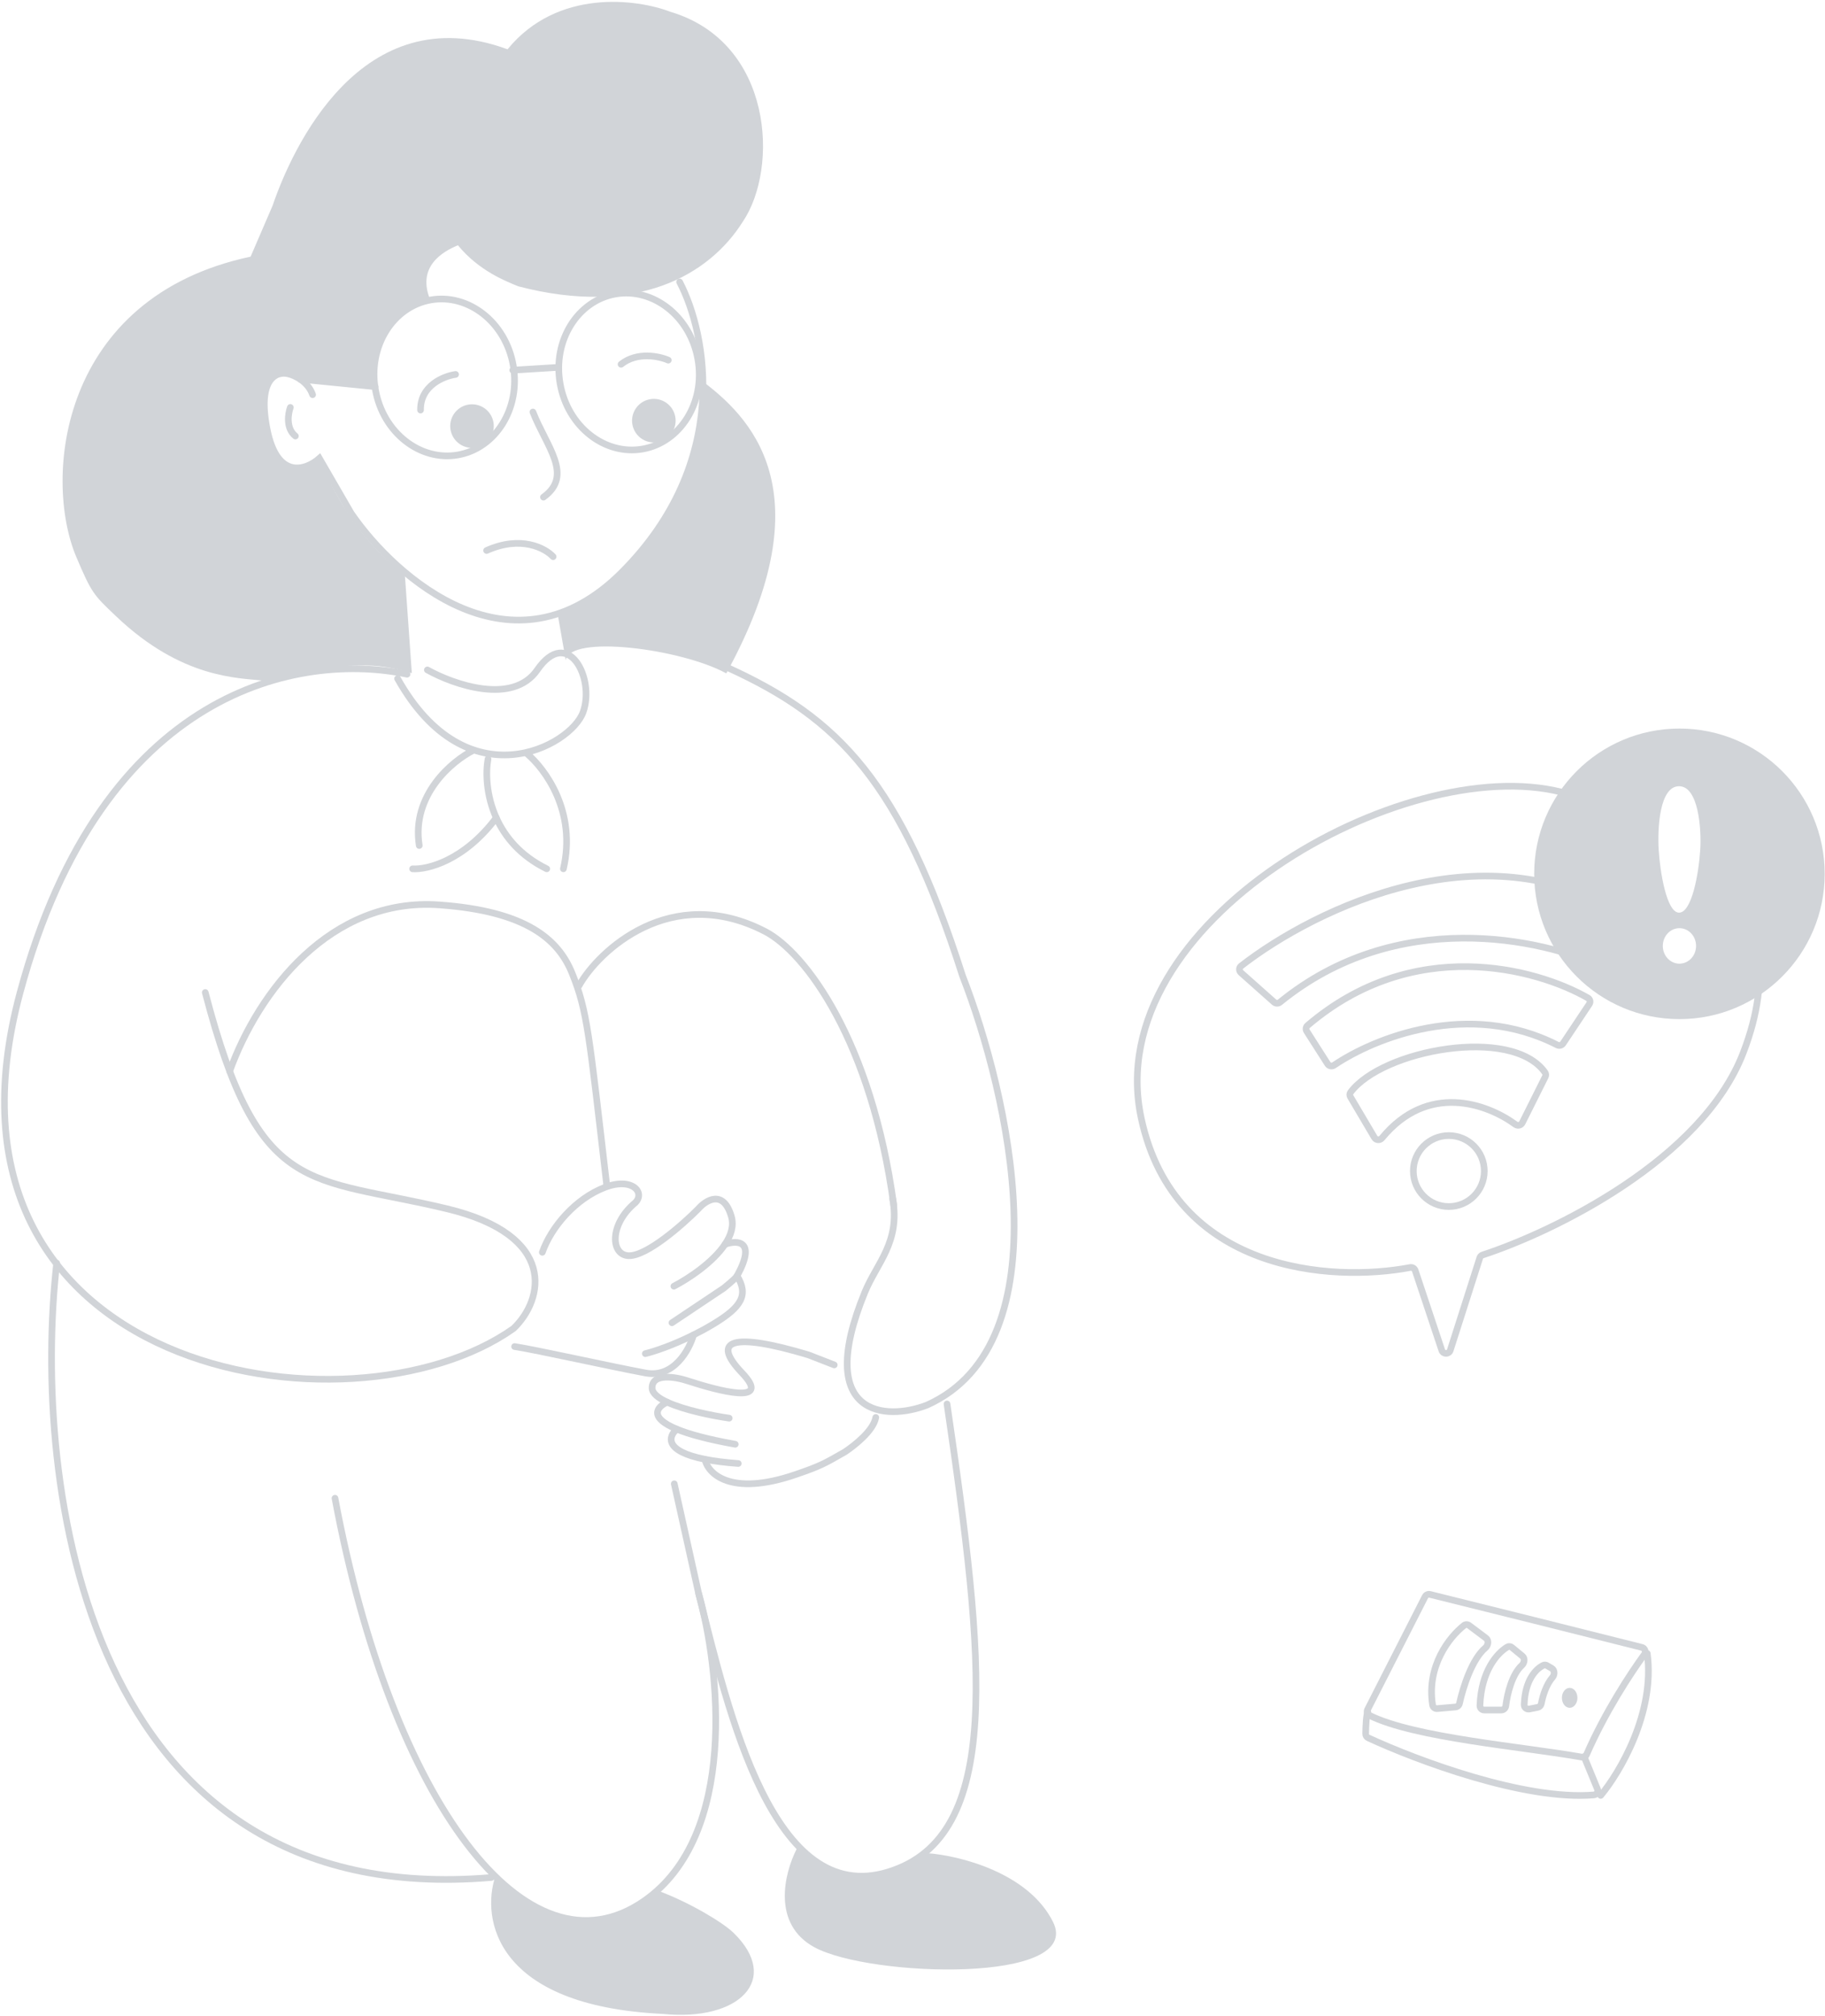<svg width="823" height="909" viewBox="0 0 823 909" fill="none" xmlns="http://www.w3.org/2000/svg">
<path d="M327.525 303.605C373.045 220.621 337.455 187.276 316.035 171.316C318.565 234.159 273.925 267.131 251.285 275.761L255.135 297.687C256.815 285.927 307.405 292.515 327.525 303.605Z" fill="#D1D4D8"/>
<path d="M52.425 277.925C81.955 305.978 107.265 305.58 118.795 306.879C157.945 297.712 170.005 298.892 185.715 303.475L182.565 258.975C161.245 243.574 149.175 219.242 144.225 207.48C138.665 212.179 131.445 210.391 128.525 208.91C124.765 206.466 117.565 197.272 118.795 180.038C120.025 162.804 132.535 167.431 138.645 171.898L169.135 175.184C167.855 146.691 185.415 137.183 194.355 135.99C187.325 120.206 199.895 113.3 206.515 110.587C216.005 122.216 228.435 126.901 233.695 129.08C287.205 143.079 319.875 123.913 334.945 99.991C351.315 75.843 348.665 19.137 302.365 5.333C287.225 -0.493 251.335 -5.27 228.885 22.229C162.795 -2.058 131.515 67.453 122.935 92.695L113.015 115.711C26.885 134.032 19.305 215.494 34.435 251.171C41.295 267.346 42.195 268.203 51.975 277.494L52.425 277.925Z" fill="#D1D4D8"/>
<path d="M169.286 175.63C172.726 195.187 189.586 208.084 206.496 205.112C223.416 202.141 234.866 184.27 231.436 164.713C227.996 145.156 211.136 132.259 194.226 135.23C177.306 138.202 165.856 156.073 169.286 175.63Z" stroke="#D1D4D8" stroke-width="3"/>
<path d="M252.586 172.961C256.016 192.519 272.876 205.416 289.796 202.444C306.706 199.473 318.166 181.602 314.726 162.045C311.296 142.488 294.436 129.591 277.516 132.562C260.606 135.533 249.146 153.404 252.586 172.961Z" stroke="#D1D4D8" stroke-width="3"/>
<path d="M251.887 165.617L231.227 166.896" stroke="#D1D4D8" stroke-width="3" stroke-linecap="round"/>
<path d="M240.324 185.754C246.384 201.309 258.764 214.291 245.074 224.142" stroke="#D1D4D8" stroke-width="3" stroke-linecap="round"/>
<path d="M296.553 199.335C291.211 200.273 286.119 196.703 285.181 191.361C284.242 186.019 287.812 180.927 293.155 179.988C298.497 179.05 303.589 182.62 304.527 187.962C305.466 193.305 301.896 198.396 296.553 199.335Z" fill="#D1D4D8"/>
<path d="M214.553 201.776C209.211 202.715 204.119 199.145 203.181 193.802C202.242 188.46 205.812 183.368 211.155 182.43C216.497 181.491 221.589 185.061 222.527 190.404C223.466 195.746 219.896 200.838 214.553 201.776Z" fill="#D1D4D8"/>
<path d="M130.934 183.695C129.884 186.539 128.864 193.1 133.204 196.593" stroke="#D1D4D8" stroke-width="3" stroke-linecap="round"/>
<path d="M306.476 127.125C318.816 150.663 329.906 208.174 280.646 257.777C231.396 307.381 178.596 260.859 158.346 231.397L144.026 206.656C138.086 211.911 125.046 216.64 120.446 193.514C115.856 170.389 124.916 167.245 130.026 168.564C132.796 169.186 138.866 171.932 140.976 177.941" stroke="#D1D4D8" stroke-width="3" stroke-linecap="round"/>
<path d="M169.176 174.317L135.346 170.953" stroke="#D1D4D8" stroke-width="3" stroke-linecap="round"/>
<path d="M205.447 168.816C200.097 169.577 189.467 173.855 189.647 184.877" stroke="#D1D4D8" stroke-width="3" stroke-linecap="round"/>
<path d="M301.364 162.377C297.294 160.586 287.324 158.45 280.074 164.238" stroke="#D1D4D8" stroke-width="3" stroke-linecap="round"/>
<path d="M249.436 250.977C245.906 247.153 234.966 241.243 219.436 248.196" stroke="#D1D4D8" stroke-width="3" stroke-linecap="round"/>
<path d="M183.565 303.975C136.065 293.975 46.265 309.475 9.065 447.475C-37.435 619.975 158.065 650.975 231.565 598.975C245.235 585.975 251.565 556.975 201.565 544.975C139.065 529.975 116.855 540.475 92.565 447.475" stroke="#D1D4D8" stroke-width="3" stroke-linecap="round"/>
<path d="M367.354 877.977C348.086 867.572 353.568 844.885 359.211 833.7C359.519 833.091 360.344 833.003 360.822 833.491C381.647 854.729 407.023 844.057 417.554 835.717C417.752 835.56 417.985 835.485 418.237 835.505C432.74 836.612 463.753 844.274 474.854 866.477C488.854 894.477 392.354 891.477 367.354 877.977Z" fill="#D1D4D8"/>
<path d="M298.856 907.977C223.256 904.377 217.022 865.143 223.356 845.977C252.956 879.177 284.689 864.143 296.855 852.477C310.855 857.677 325.919 866.655 330.855 871.477C352.355 892.477 333.355 911.477 298.856 907.977Z" fill="#D1D4D8"/>
<path d="M103.566 482.976C116.566 446.976 149.066 404.476 198.066 407.976C237.266 410.776 251.866 423.476 258.066 438.976C264.866 455.976 265.566 465.476 273.566 533.976" stroke="#D1D4D8" stroke-width="3" stroke-linecap="round"/>
<path d="M315.066 718.477C324.566 752.31 332.966 827.377 290.566 856.977C237.566 893.977 176.566 811.977 151.066 675.477" stroke="#D1D4D8" stroke-width="3" stroke-linecap="round"/>
<path d="M261.066 444.476C269.896 428.643 302.666 397.978 345.066 419.977C363.226 429.403 393.066 469.477 403.066 543.477" stroke="#D1D4D8" stroke-width="3" stroke-linecap="round"/>
<path d="M328.066 300.977C378.566 323.977 406.066 352.477 434.066 439.977C454.736 492.81 480.466 605.477 418.066 633.477C399.566 640.644 366.866 638.877 390.066 582.477C395.416 569.477 406.066 559.977 402.566 540.477" stroke="#D1D4D8" stroke-width="3" stroke-linecap="round"/>
<path d="M328.836 639.383C321.236 638.299 308.646 635.759 300.886 632.181C296.806 630.304 294.066 628.142 294.066 625.755C294.066 618.817 304.976 620.799 310.426 622.657C323.836 626.993 348.746 633.774 334.566 618.907C320.386 604.04 330.476 600.613 364.566 610.854L376.206 615.377" stroke="#D1D4D8" stroke-width="3" stroke-linecap="round"/>
<path d="M300.885 632.18C295.965 634.432 292.665 639.16 305.205 644.337C310.635 646.579 319.035 648.905 331.565 651.151" stroke="#D1D4D8" stroke-width="3" stroke-linecap="round"/>
<path d="M317.926 657.937C319.066 664.141 329.156 674.987 358.836 664.781C370.066 660.92 371.566 660.012 381.066 654.57C385.626 651.488 393.896 644.971 394.936 639.062" stroke="#D1D4D8" stroke-width="3" stroke-linecap="round"/>
<path d="M305.205 644.336C301.225 647.725 299.675 654.311 317.925 657.935C321.915 658.727 326.855 659.378 332.925 659.823" stroke="#D1D4D8" stroke-width="3" stroke-linecap="round"/>
<path d="M312.756 601.852C310.846 608.554 303.856 621.374 291.196 619.034C275.376 616.109 242.106 608.643 232.066 607.1" stroke="#D1D4D8" stroke-width="3" stroke-linecap="round"/>
<path d="M332.396 575.219C337.486 583.649 334.846 589.061 321.576 597.025C318.576 598.824 315.606 600.431 312.756 601.853C302.996 606.727 294.616 609.434 291.016 610.288" stroke="#D1D4D8" stroke-width="3" stroke-linecap="round"/>
<path d="M326.945 561.006C332.585 559.014 341.195 559.247 332.395 575.218C332.055 575.835 330.945 577.06 326.425 580.734L303.025 596.372" stroke="#D1D4D8" stroke-width="3" stroke-linecap="round"/>
<path d="M244.566 564.602C248.516 553.302 259.426 540.467 272.736 535.344C285.066 530.602 291.016 537.602 286.566 542.161C274.566 552.102 275.426 565.995 283.596 566.141C291.776 566.287 307.846 552.148 314.866 545.06C318.356 541.031 326.246 536.08 329.826 548.513C331.026 552.66 329.666 556.944 326.946 561.008C321.516 569.129 310.656 576.372 303.896 579.89" stroke="#D1D4D8" stroke-width="3" stroke-linecap="round"/>
<path d="M192.725 302.035C204.655 308.691 231.285 318.01 242.295 302.035C256.065 282.066 268.465 305.75 262.955 321.075C257.445 336.4 210.695 361.908 179.295 305.958" stroke="#D1D4D8" stroke-width="3" stroke-linecap="round"/>
<path d="M213.565 338.215C203.895 343.049 185.465 358.415 189.065 381.215" stroke="#D1D4D8" stroke-width="3" stroke-linecap="round"/>
<path d="M223.806 368.715C209.196 388.149 192.556 392.146 186.066 391.715" stroke="#D1D4D8" stroke-width="3" stroke-linecap="round"/>
<path d="M237.566 339.715C246.066 346.882 260.066 366.115 254.066 391.715" stroke="#D1D4D8" stroke-width="3" stroke-linecap="round"/>
<path d="M220.065 342.215C218.985 348.267 219.215 358.538 223.805 368.715C227.675 377.317 234.655 385.852 246.565 391.715" stroke="#D1D4D8" stroke-width="3" stroke-linecap="round"/>
<path d="M427.066 632.977C444.066 748.977 452.566 827.977 400.566 843.977C348.566 859.977 328.566 771.977 315.066 718.477L304.066 668.977" stroke="#D1D4D8" stroke-width="3" stroke-linecap="round"/>
<path d="M25.566 569.477C14.396 668.31 37.966 862.077 221.566 846.477" stroke="#D1D4D8" stroke-width="3" stroke-linecap="round"/>
<path d="M744.355 371.447C732.747 365.729 719.272 360.961 704.139 357.124C633.139 339.124 495.639 415.624 514.639 504.124C529.592 573.774 600.612 578.164 635.92 571.465C636.916 571.276 637.88 571.848 638.201 572.81L650.202 608.812C650.813 610.647 653.415 610.631 654.004 608.788L667.325 567.105C667.522 566.489 667.98 566.015 668.594 565.814C700.653 555.309 767.526 522.939 786.139 474.624C799.73 439.344 793.921 411.591 772.87 390.977" stroke="#D1D4D8" stroke-width="3" stroke-linecap="round"/>
<path fill-rule="evenodd" clip-rule="evenodd" d="M822.855 393.977C822.855 430.151 793.53 459.477 757.355 459.477C721.181 459.477 691.855 430.151 691.855 393.977C691.855 357.802 721.181 328.477 757.355 328.477C793.53 328.477 822.855 357.802 822.855 393.977ZM764.855 426.475C764.855 430.893 761.498 434.475 757.355 434.475C753.213 434.475 749.855 430.893 749.855 426.475C749.855 422.056 753.213 418.475 757.355 418.475C761.498 418.475 764.855 422.056 764.855 426.475ZM747.996 383.154C747.407 373.475 748.349 354.475 757.188 354.475C765.96 354.475 767.334 373.721 766.733 383.154C766.026 394.267 762.844 411.475 757.188 411.475C751.524 411.475 748.585 392.833 747.996 383.154Z" fill="#D1D4D8"/>
<circle cx="653.355" cy="527.977" r="16" stroke="#D1D4D8" stroke-width="3"/>
<path d="M608.986 494.542L619.824 512.883C620.551 514.114 622.306 514.201 623.213 513.096C643.873 487.953 670.582 497.592 683.38 506.945C684.417 507.703 685.903 507.38 686.477 506.232L696.858 485.469C697.168 484.85 697.141 484.11 696.745 483.545C681.901 462.373 623.232 473.359 609.055 492.469C608.603 493.079 608.6 493.888 608.986 494.542Z" stroke="#D1D4D8" stroke-width="3" stroke-linecap="round"/>
<path d="M702.234 471.126C662.414 450.757 619.8 467.954 601.59 480.267C600.638 480.91 599.335 480.662 598.716 479.694L589.28 464.924C588.748 464.092 588.917 462.982 589.668 462.34C637.332 421.639 692.504 436.455 716.075 449.926C717.061 450.489 717.331 451.764 716.701 452.709L704.865 470.462C704.293 471.321 703.152 471.595 702.234 471.126Z" stroke="#D1D4D8" stroke-width="3" stroke-linecap="round"/>
<path d="M559.622 438.545L574.566 451.828C575.307 452.487 576.429 452.492 577.198 451.865C629.86 408.942 695.145 422.967 723.13 436.14C724.108 436.6 725.261 436.216 725.771 435.263L735.521 417.035C735.997 416.144 735.72 415.025 734.885 414.456C671.519 371.3 593.056 409.544 559.683 435.527C558.707 436.287 558.698 437.723 559.622 438.545Z" stroke="#D1D4D8" stroke-width="3" stroke-linecap="round"/>
<path d="M642.634 719.893L616.725 770.769C616.239 771.723 616.584 772.892 617.542 773.371C637.828 783.497 686.65 787.459 713.295 792.194C714.217 792.357 715.115 791.863 715.49 791.005C723.776 772.023 735.29 754.431 741.528 745.912C742.378 744.751 741.808 743.084 740.413 742.73C714.89 736.266 667.527 724.477 644.881 718.855C643.977 718.631 643.056 719.064 642.634 719.893Z" stroke="#D1D4D8" stroke-width="3" stroke-linecap="round"/>
<path d="M616.855 771.977C616.147 772.685 615.909 778.151 615.864 781.708C615.854 782.483 616.283 783.178 616.987 783.504C638.971 793.676 687.531 811.879 718.761 809.249C720.074 809.138 720.862 807.777 720.36 806.559L714.355 791.977" stroke="#D1D4D8" stroke-width="3" stroke-linecap="round"/>
<path d="M721.855 809.477C730.355 799.31 746.455 772.277 742.855 745.477" stroke="#D1D4D8" stroke-width="3" stroke-linecap="round"/>
<ellipse cx="707.855" cy="765.477" rx="3.5" ry="4.5" fill="#D1D4D8"/>
<path d="M700.117 756.231C697.257 759.515 695.701 764.654 695.077 768.055C694.922 768.902 694.286 769.59 693.442 769.759L689.679 770.512C688.464 770.755 687.318 769.843 687.355 768.604C687.684 757.335 692.787 752.259 696.046 750.783C696.551 750.555 697.127 750.635 697.606 750.914L699.774 752.179C701.123 752.966 701.142 755.053 700.117 756.231Z" stroke="#D1D4D8" stroke-width="3" stroke-linecap="round"/>
<path d="M686.286 750.837C681.855 754.889 679.742 763.539 679.044 769.14C678.915 770.176 678.051 770.977 677.007 770.977H669.355C668.251 770.977 667.351 770.077 667.392 768.973C667.967 753.285 675.235 745.221 679.764 742.545C680.416 742.159 681.225 742.281 681.81 742.762L686.565 746.678C687.779 747.678 687.447 749.776 686.286 750.837Z" stroke="#D1D4D8" stroke-width="3" stroke-linecap="round"/>
<path d="M669.867 742.925C663.859 747.979 659.821 760.477 658.162 768.008C657.97 768.878 657.244 769.53 656.356 769.607L648.132 770.322C647.119 770.41 646.196 769.725 646.038 768.721C643.261 751.097 653.589 738.066 660.198 732.84C660.876 732.304 661.823 732.327 662.515 732.846L670.133 738.56C671.456 739.552 671.132 741.861 669.867 742.925Z" stroke="#D1D4D8" stroke-width="3" stroke-linecap="round"/>
</svg>
